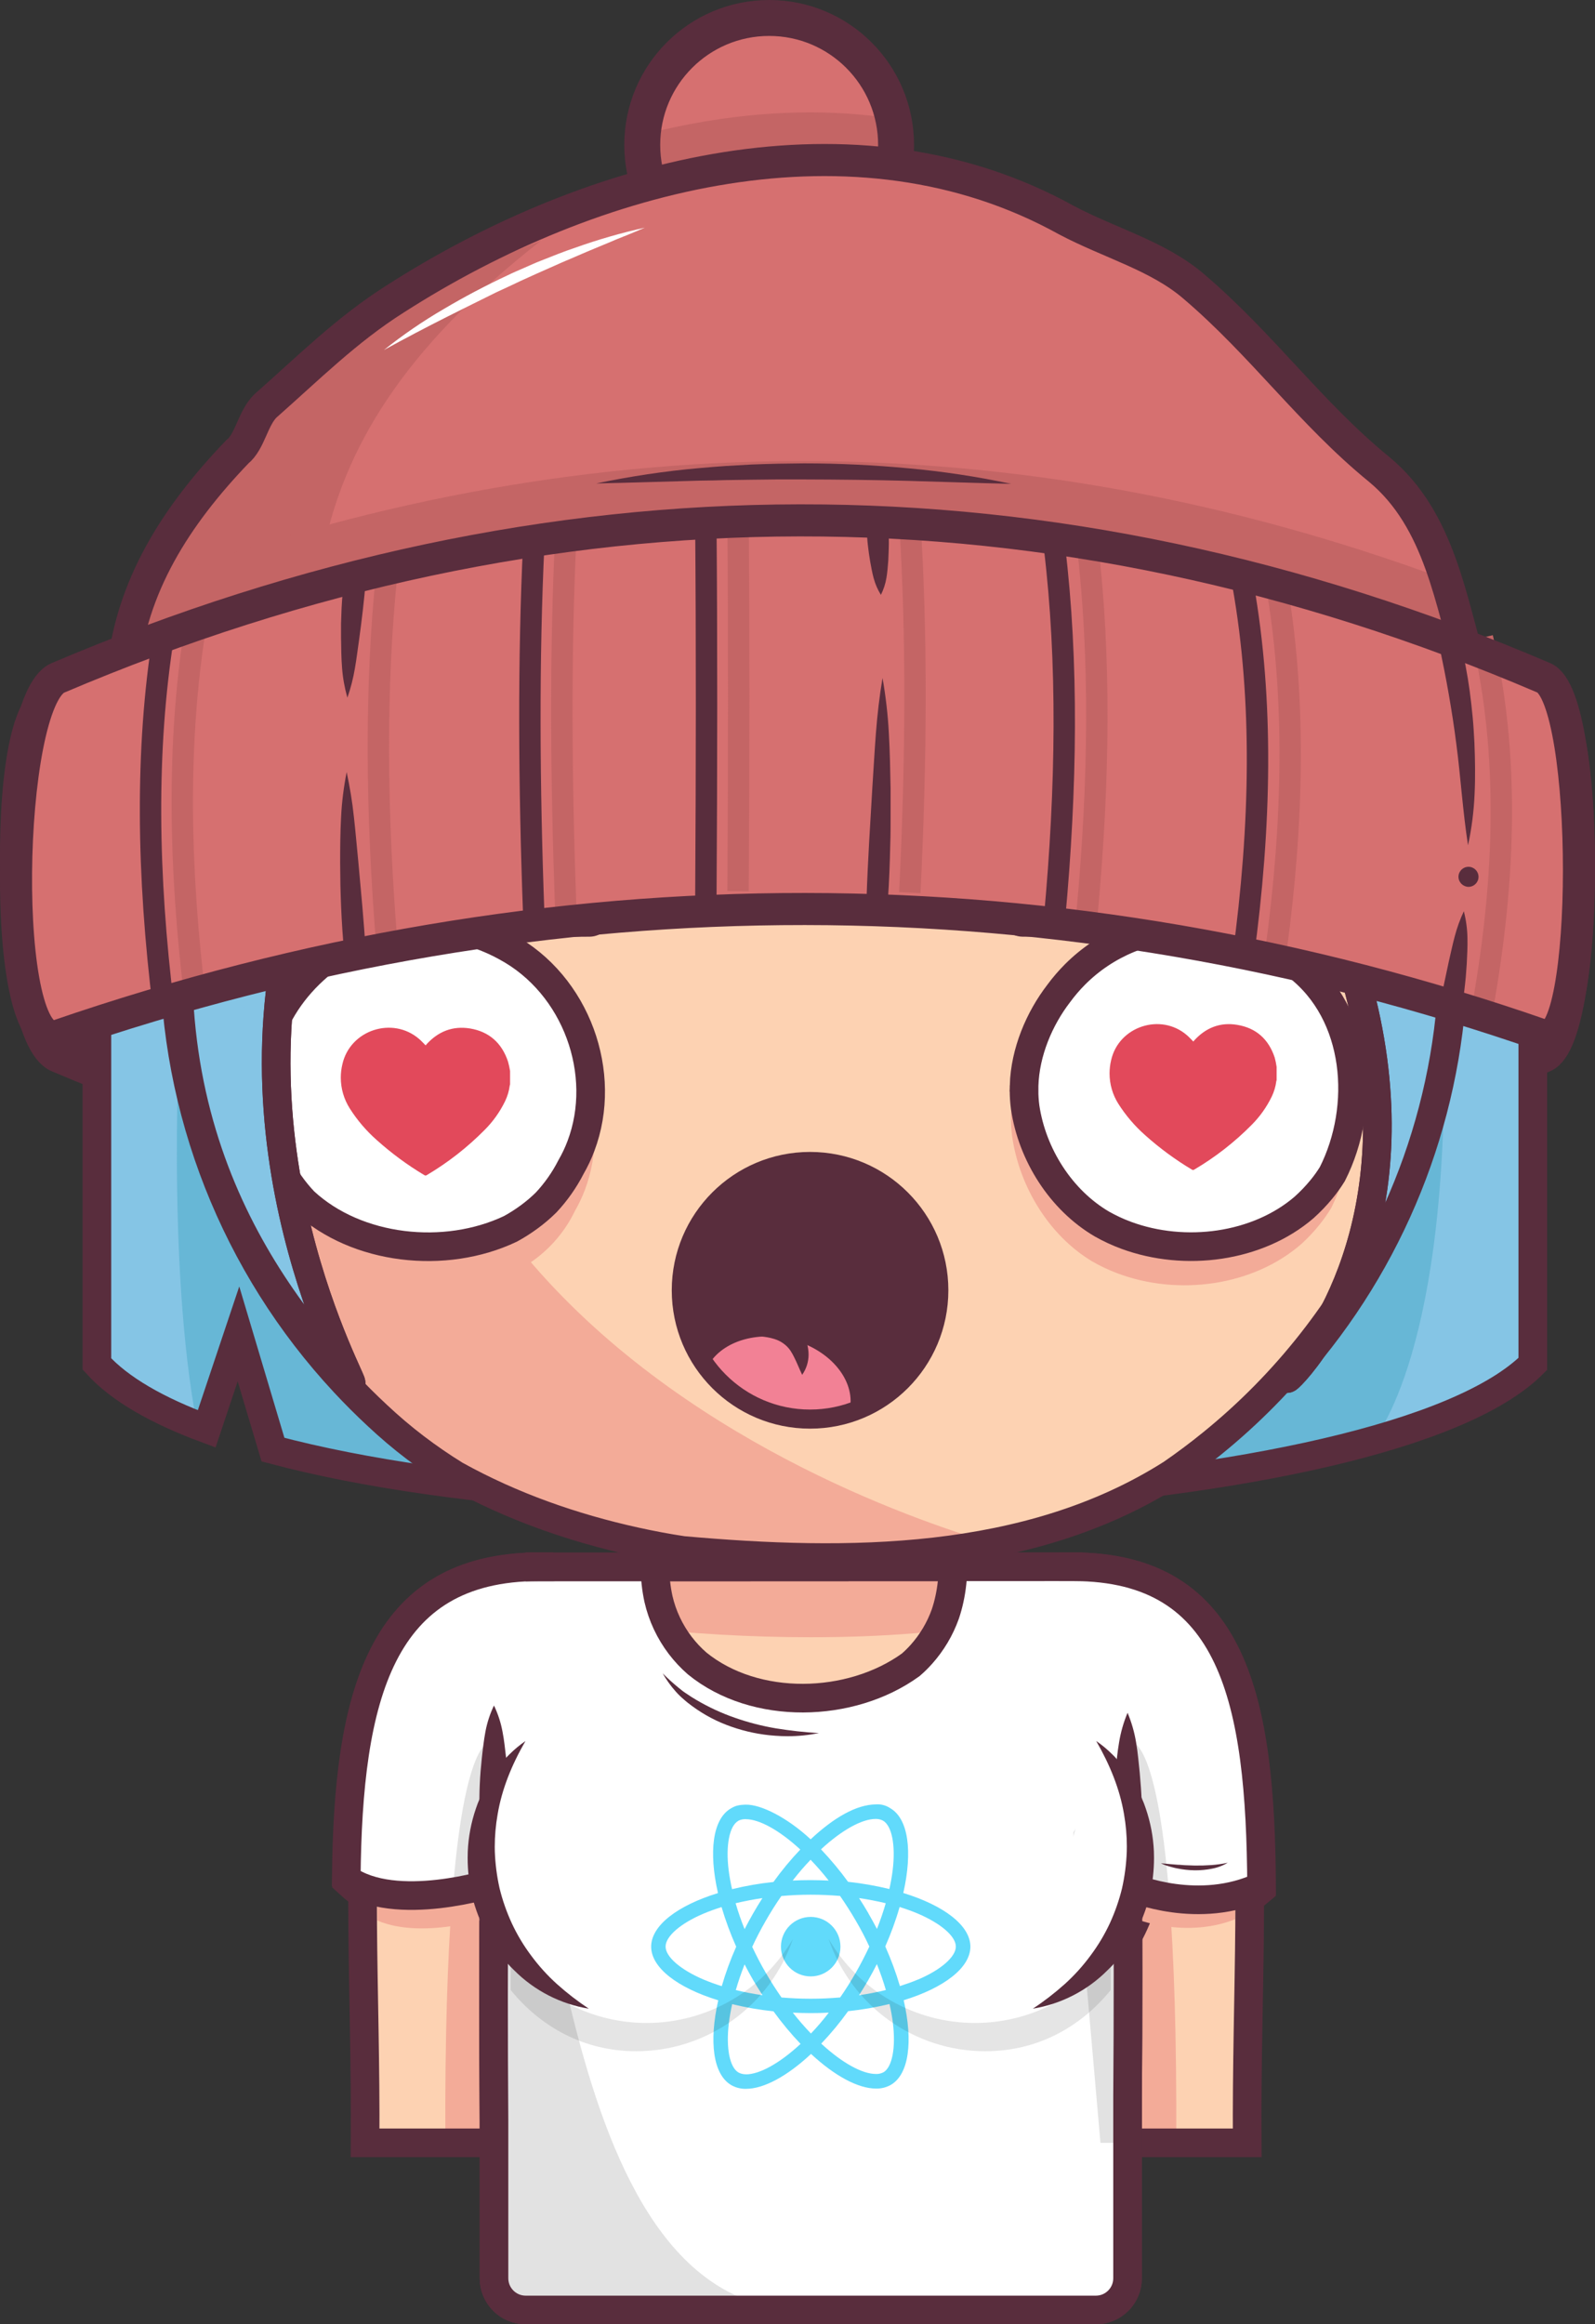 <?xml version="1.0" encoding="UTF-8"?>
<!DOCTYPE svg PUBLIC "-//W3C//DTD SVG 1.1//EN" "http://www.w3.org/Graphics/SVG/1.1/DTD/svg11.dtd">
<!-- Creator: CorelDRAW -->
<svg xmlns="http://www.w3.org/2000/svg" xml:space="preserve" width="176.827mm" height="257.565mm" version="1.1" style="shape-rendering:geometricPrecision; text-rendering:geometricPrecision; image-rendering:optimizeQuality; fill-rule:evenodd; clip-rule:evenodd"
viewBox="0 0 7567.09 11022.17"
 xmlns:xlink="http://www.w3.org/1999/xlink"
 xmlns:xodm="http://www.corel.com/coreldraw/odm/2003">
 <rect x="0" y="0" width="7567.09" height="11022.17" fill="#333333" stroke="none"/>
 <defs>
  <style type="text/css">
   <![CDATA[
    .str1 {stroke:#592D3D;stroke-width:135.87;stroke-miterlimit:22.926}
    .str4 {stroke:white;stroke-width:271.74;stroke-miterlimit:22.926}
    .str3 {stroke:white;stroke-width:181.16;stroke-miterlimit:22.926}
    .str6 {stroke:#592D3D;stroke-width:170.43;stroke-miterlimit:22.926}
    .str7 {stroke:#592D3D;stroke-width:101.45;stroke-miterlimit:22.926}
    .str8 {stroke:#C46565;stroke-width:101.45;stroke-miterlimit:22.926}
    .str5 {stroke:#592D3D;stroke-width:90.58;stroke-miterlimit:22.926}
    .str0 {stroke:#592D3D;stroke-width:152.17;stroke-miterlimit:22.926}
    .str2 {stroke:#592D3D;stroke-width:135.87;stroke-linecap:square;stroke-miterlimit:22.926}
    .fil3 {fill:none;fill-rule:nonzero}
    .fil12 {fill:#592D3D}
    .fil8 {fill:black;fill-rule:nonzero}
    .fil0 {fill:#592D3D;fill-rule:nonzero}
    .fil9 {fill:#61DAFB;fill-rule:nonzero}
    .fil2 {fill:#67B7D6;fill-rule:nonzero}
    .fil1 {fill:#85C5E5;fill-rule:nonzero}
    .fil15 {fill:#C46565;fill-rule:nonzero}
    .fil14 {fill:#D67070;fill-rule:nonzero}
    .fil11 {fill:#E2495B;fill-rule:nonzero}
    .fil7 {fill:#E2E2E2;fill-rule:nonzero}
    .fil13 {fill:#F28195;fill-rule:nonzero}
    .fil5 {fill:#F3AB98;fill-rule:nonzero}
    .fil4 {fill:#FDD2B2;fill-rule:nonzero}
    .fil6 {fill:white;fill-rule:nonzero}
    .fil10 {fill:black;fill-rule:nonzero;fill-opacity:0.102}
   ]]>
  </style>
 </defs>
 <g id="Capa_x0020_1">
  <g id="_2762856947536">
   <g>
    <path class="fil0 str0" d="M274.77 5009.84c2325.99,988.5 4706.5,1002.58 7049.99,0 222.3,-95.11 221.03,-1773.72 0,-1696.87 -2288.58,796.76 -4708.91,805.26 -7049.99,0 -278.48,-96.25 -251.34,1589.46 0,1696.87z"/>
   </g>
   <path class="fil1" d="M3865.88 1211.45c-1881.12,0 -3406.15,1524.92 -3406.15,3406.15l0 1850.43c107.34,119.11 287.25,221.58 520.83,307.86l150.82 -450.29 163.72 548.69c1729.63,460.15 5284.33,286.23 5976.92,-406.25l-0 -1850.43c0,-1881.24 -1525.03,-3406.15 -3406.15,-3406.15z"/>
   <path class="fil2" d="M935.16 6758.68c14.95,5.77 30,11.32 45.29,17.21l150.93 -450.3 163.72 548.69c512.01,135.87 1183.77,216.83 1894.03,244.9l308.88 -296.88 -2642.79 -1988.68c0,0 -69.52,1148.67 79.94,1925.05z"/>
   <path class="fil2" d="M5173.52 5098.01l286.57 1933.43c394.02,-49.14 754.3,-116.28 1054.24,-200.75l-0 0c0,0 374.66,-417.69 334.24,-1997.06 -40.42,-1579.37 -1675.05,264.38 -1675.05,264.38z"/>
   <path class="fil3 str1" d="M3865.88 1211.45c-1881.12,0 -3406.15,1524.92 -3406.15,3406.15l0 1850.43c107.34,119.11 287.25,221.58 520.83,307.86l150.82 -450.29 163.72 548.69c1729.63,460.15 5284.33,286.23 5976.92,-406.25l-0 -1850.43c0,-1881.24 -1525.03,-3406.15 -3406.15,-3406.15z"/>
   <path class="fil4" d="M5091.99 7429.76c1027.63,0 815.22,1293.48 825.07,2731.89l-825.07 0 0 -2731.89z"/>
   <path class="fil5" d="M5349.47 8258l-257.47 431.73 128.85 1471.92 359.6 0c8.72,-2041.11 -230.98,-1903.65 -230.98,-1903.65z"/>
   <path class="fil4" d="M826.24 4500.4c0,-1668.03 1352.25,-3020.28 3020.28,-3020.28 1668.03,0 3020.28,1352.25 3020.28,3020.28 0,0.67 0,2.14 0,2.88 0,908.96 -410.69,1770.44 -1116.88,2342.31 -62.03,50.38 -126,98.25 -191.9,143.61 -681.16,432.4 -1541.67,432.4 -2318.51,363.22 -75.41,-11.32 -150.59,-25.59 -225.21,-42.01 -298.12,-65.67 -586.73,-167.01 -853.38,-314.76 -65.9,-40.61 -129.79,-84.47 -191.69,-131.57 -62.06,-47.16 -121.92,-98.2 -178.76,-151.45 -53.99,-50.07 -106.08,-102.1 -156.27,-156.06 -518.75,-556.84 -807.97,-1290.74 -807.97,-2052.2 0,-1.1 0,-2.94 0,-4.04l-0 0.08z"/>
   <path class="fil5" d="M1237.92 6023.06c7.93,13.59 15.74,27.17 23.89,40.53 4.87,8.15 9.96,16.08 15.06,24.23 7.47,12.11 14.95,24.23 22.65,36.12 5.43,8.61 11.32,16.98 16.53,25.36 7.47,11.32 14.95,22.65 22.65,33.97 5.77,8.61 11.32,17.21 17.67,25.82 7.47,11.32 14.95,21.74 22.65,32.61 6.12,8.72 12.45,17.32 18.68,26.04 6.23,8.72 15.17,20.95 22.65,31.36 7.48,10.42 13.02,17.32 19.59,25.93 6.56,8.61 15.51,20.38 23.44,30.57 7.93,10.19 13.48,17.1 20.27,25.59 6.79,8.49 15.97,19.93 24,29.78 8.04,9.85 13.93,16.87 20.95,25.25 7.02,8.38 16.3,19.48 24.57,29.1 8.26,9.62 14.38,16.64 21.63,24.91l25.14 28.31c7.36,8.26 14.83,16.3 22.65,24.46 9.74,10.64 19.59,21.17 29.44,31.59l13.7 14.49c14.61,15.17 29.33,30.35 44.27,45.29l2.94 3.06c14.61,14.49 29.44,28.87 44.27,43.14l17.89 16.98c10.76,10.08 21.51,20.16 32.38,30.12l13.13 12c11.32,10.64 23.66,21.06 35.55,31.47 36.98,32.22 74.72,63.13 113.22,92.72 61.82,47.1 125.72,90.96 191.69,131.57 266.64,147.19 554.8,249.09 853.38,314.76 74.62,16.42 149.8,30.57 225.21,42.01 476.68,42.46 985.06,58.65 1463.77,-34.87 -761.21,-224.07 -4416.79,-1540.43 -2115.95,-5562.86l0 0c-30.8,14.15 -61.14,28.76 -91.26,43.93l-6.68 3.28c-13.81,6.91 -27.63,14.04 -41.33,21.29l-11.32 6c-42.57,22.65 -84.69,46.08 -126.02,70.54l-10.19 6c-13.13,7.81 -26.16,15.74 -39.18,23.78l-9.85 6.12c-40.46,25.29 -80.28,51.44 -119.45,78.47l-12.23 8.49c-12.34,8.61 -24.46,17.21 -36.57,25.93l-7.47 5.32c-24.68,18.04 -49.06,36.31 -73.14,54.8l-7.02 5.43c-11.32,8.83 -22.65,17.89 -33.97,27.06l-13.25 10.64c-11.32,9.17 -22.65,18.34 -33.97,27.74l0 0c-23.89,19.81 -47.44,40.2 -70.65,60.8l-12.91 11.32 -30.46 27.74 -14.72 13.36c-32.3,30.19 -63.9,61.03 -94.77,92.5l-15.62 15.97c-8.94,9.29 -17.89,18.57 -26.72,27.97 -5.21,5.55 -10.42,11.32 -15.51,16.76 -15.55,16.6 -30.88,33.44 -45.97,50.5 -5.1,5.77 -10.3,11.32 -15.4,17.44 -8.04,9.17 -15.97,18.46 -23.89,27.74l-17.1 20.27c-7.7,9.17 -15.4,18.34 -22.65,27.63 -6.12,7.47 -12.23,15.06 -18.23,22.65 -12.11,15.06 -24,30.12 -35.78,45.29 -6.12,7.93 -12.23,15.85 -18.23,23.89 -6,8.04 -13.59,18 -20.27,27.17 -6.68,9.17 -12.11,16.42 -18,24.68 -5.89,8.27 -12.8,17.55 -19.02,26.38 -10.72,15.09 -21.28,30.38 -31.7,45.85 -5.66,8.26 -11.32,16.76 -16.87,25.14 -5.55,8.38 -12.45,18.79 -18.57,28.31l-16.87 26.16 -19.02 30.68c-4.87,7.81 -9.74,15.62 -14.49,23.44 -10.08,16.53 -19.81,33.17 -29.55,49.82l-13.81 24.46c-6.12,10.76 -12.23,21.63 -18.23,32.5 -4.53,8.26 -9.06,16.53 -13.48,24.79 -7.24,13.48 -14.38,27.06 -21.51,40.65l-13.59 26.49c-7.24,14.49 -14.49,28.87 -21.63,43.48 -3.74,7.81 -7.59,15.74 -11.32,23.66 -5.89,12.34 -11.32,24.79 -17.32,37.25 -3.51,7.47 -6.91,14.95 -10.3,22.65 -8.37,18.64 -16.56,37.5 -24.56,56.6 -2.49,5.89 -4.87,11.89 -7.36,17.78 -6,14.38 -11.89,28.76 -17.67,43.25 -3.06,7.59 -6,15.17 -8.94,22.65 -5.66,14.27 -11.32,28.65 -16.42,43.02 -2.38,6.23 -4.75,12.45 -7.02,18.68 -7.1,19.85 -14.08,39.7 -20.95,59.56l-6.34 19.25c-4.98,15.09 -9.85,30.19 -14.61,45.29l-6.8 21.63c-5.32,17.44 -10.53,34.87 -15.51,52.42 -1.13,3.74 -2.26,7.47 -3.28,11.32 -5.89,20.83 -11.55,41.74 -16.98,62.72 -1.81,6.68 -3.4,13.48 -5.1,20.16 -3.96,15.74 -7.81,31.47 -11.32,47.33l-4.75 19.81c-4.87,21.51 -9.62,43.02 -14.04,64.65l-1.7 8.72c-3.85,19.25 -7.62,38.5 -11.32,57.75 -1.25,6.91 -2.38,13.7 -3.62,20.61 -2.94,16.87 -5.77,33.97 -8.38,50.95 -0.91,5.77 -1.93,11.32 -2.72,17.21 -3.4,22.08 -6.45,44.27 -9.4,66.58l-1.7 14.72c-2.26,18 -4.3,36.12 -6.23,54.24 -0.68,6.8 -1.47,13.59 -2.15,20.49 -1.81,19.02 -3.51,38.15 -5.1,57.29 0,3.96 -0.68,7.81 -0.91,11.32 -1.66,22.64 -3.12,45.47 -4.41,68.49 0,6 0,12.11 -0.79,18.11 -0.76,17.82 -1.44,35.6 -2.04,53.33 0,6.68 0,13.36 0,20.04 0,23.21 -0.91,46.53 -0.91,69.86 0,0 0,0.79 0,1.13 0,25.14 0,50.05 0.91,74.95 0,8.61 0.68,17.21 0.91,25.82 0.56,16.64 1.13,33.29 1.93,49.93 0,10.08 1.25,20.04 1.81,30.12 0.91,15.06 1.7,30.12 2.83,45.29 0.79,11.32 1.81,21.4 2.72,32.04 1.25,14.27 2.38,28.53 3.85,42.69 1.02,11.32 2.38,21.97 3.51,32.95 1.58,13.7 3.06,27.51 4.75,41.21 1.36,11.32 2.94,22.65 4.42,33.4 1.81,13.36 3.62,26.84 5.66,40.2 1.7,11.32 3.51,22.65 5.32,33.97 2.04,13.13 4.19,26.38 6.45,39.52 2.04,11.32 4.08,22.65 6.23,33.97 2.38,13.02 4.87,26.04 7.36,38.95 2.49,12.91 4.64,22.65 7.02,33.97 2.72,12.91 5.43,25.7 8.38,38.5 2.94,12.8 4.98,22.65 7.7,33.17 2.94,12.8 6.12,25.48 9.29,38.04 3.17,12.57 5.55,22.08 8.38,32.95 3.4,12.68 6.8,25.25 10.3,37.82 2.94,11.32 6,21.74 9.17,32.5 3.62,12.57 7.36,25.02 11.32,37.48 3.96,12.46 6.57,21.4 9.96,32.16 3.39,10.75 7.93,24.79 12,37.14 4.08,12.34 7.02,21.17 10.64,31.7 4.3,12.34 8.61,24.68 13.02,37.03 3.74,10.3 7.36,20.72 11.32,31.03l14.04 37.03c3.96,10.08 7.81,20.27 11.32,30.35 4.98,12.34 10.08,24.79 15.17,37.14 4.08,9.74 8.04,19.59 12.23,29.33 5.32,12.68 11.32,25.14 16.42,37.71 4.19,9.29 8.26,18.68 12.45,27.97 5.89,13.13 12.11,26.04 18.11,38.95l12.23 26.04c6.91,14.27 14.04,28.31 21.17,42.46 3.62,7.13 7.02,14.38 10.76,21.51 21.73,42.34 44.38,84.12 67.93,125.33 3.28,5.32 7.47,12.23 11.55,19.14z"/>
   <path class="fil3 str1" d="M826.24 4500.4c0,-1668.03 1352.25,-3020.28 3020.28,-3020.28 1668.03,0 3020.28,1352.25 3020.28,3020.28 0,0.67 0,2.14 0,2.88 0,908.96 -410.69,1770.44 -1116.88,2342.31 -62.03,50.38 -126,98.25 -191.9,143.61 -681.16,432.4 -1541.67,432.4 -2318.51,363.22 -75.41,-11.32 -150.59,-25.59 -225.21,-42.01 -298.12,-65.67 -586.73,-167.01 -853.38,-314.76 -65.9,-40.61 -129.79,-84.47 -191.69,-131.57 -62.06,-47.16 -121.92,-98.2 -178.76,-151.45 -53.99,-50.07 -106.08,-102.1 -156.27,-156.06 -518.75,-556.84 -807.97,-1290.74 -807.97,-2052.2 0,-1.1 0,-2.94 0,-4.04l-0 0.08z"/>
   <path class="fil4" d="M2557.11 7429.76c-1027.74,0 -815.22,1293.48 -825.07,2731.89l825.07 0 0 -2731.89z"/>
   <path class="fil5" d="M2343.23 8258l257.81 431.73 -128.96 1471.92 -359.26 0c-9.17,-2041.11 230.41,-1903.65 230.41,-1903.65z"/>
   <path class="fil4" d="M5199.22 10954.23l-2705.4 0c-82.99,-0.06 -150.24,-67.37 -150.24,-150.36 0,0 0,0 0,0l-0 -3223.74c0,-0 0,-0 0,-0 0,-82.99 67.26,-150.31 150.25,-150.36l2640.74 0c148.21,0 215.13,86.73 215.13,225.09l0 3148.56c0,0.14 0,0.31 0,0.45 0,83.03 -67.34,150.36 -150.36,150.36 -0.04,0 -0.07,0 -0.11,0z"/>
   <path class="fil5" d="M5307.69 7519.21c-11.27,-13.83 -20.86,-29.12 -28.42,-45.28 -27.16,-21.29 -59.54,-35.03 -93.74,-39.75 -16.55,-2.57 -33.32,-3.85 -50.05,-3.85 -0.28,0 -0.64,0 -0.92,0l-2640.74 0c-82.76,0.05 -149.93,67.02 -150.24,149.79 328.35,117.98 943.05,183.88 1502.95,183.88 713.99,0.01 1181.84,-105.85 1461.17,-244.78z"/>
   <path class="fil3 str2" d="M5091.99 7429.76c1027.63,0 815.22,1293.48 825.07,2731.89l-567.6 0"/>
   <path class="fil3 str2" d="M2557.11 7429.76c-1027.74,0 -815.22,1293.48 -825.07,2731.89l566.92 0"/>
   <line class="fil3 str1" x1="2493.82" y1="7430.9" x2="5134.56" y2= "7429.76" />
   <path class="fil5" d="M2493.82 10954.23l1320.43 0c-1235.85,0 -1142.55,-2617.54 -1470.68,-2617.54l0 2466.72c0,0.14 0,0.31 0,0.45 0,82.99 67.26,150.31 150.25,150.36l-0.01 0z"/>
   <path class="fil0" d="M2275.63 8586.13c-2.15,-41.55 -1.25,-83.11 0.56,-124.55 1.81,-41.44 5.32,-83.22 9.74,-124.55 2.26,-20.83 4.53,-41.55 7.36,-62.39 2.83,-20.84 5.55,-41.55 9.62,-62.39 7.98,-43.07 21.72,-85.03 40.65,-124.54 18.94,39.52 32.68,81.47 40.68,124.53 4.08,20.83 7.02,41.55 9.62,62.39 2.61,20.84 5.1,41.55 7.36,62.39 4.3,41.55 7.7,83.11 9.62,124.55 1.93,41.44 2.83,83.11 0.68,124.55l-135.91 0.02z"/>
   <path class="fil3 str1" d="M5349.47 8689.73l0 90.58c2.94,384.96 2.94,781.25 0,1163.39 0,32.5 0,64.76 0,96.58l0 763.25c0,0.09 0,0.22 0,0.33 0,82.99 -67.26,150.31 -150.25,150.36l-2705.4 0c-82.99,-0.06 -150.24,-67.37 -150.24,-150.36 0,0 0,0 0,0l-0 -658.97c0,-28.42 0,-57.4 0,-86.62 -2.83,-394.81 -2.83,-791.1 0,-1192.26l0 -279.89"/>
   <path class="fil0" d="M5281.53 8689.73c-2.15,-47.21 -1.13,-94.54 0.68,-141.87 1.81,-47.33 5.32,-94.54 9.62,-141.87 2.26,-23.66 4.64,-47.33 7.36,-70.99 2.72,-23.66 5.55,-47.21 9.62,-70.88 7.82,-48.69 21.61,-96.44 40.65,-141.9 19.04,45.46 32.82,93.21 40.67,141.87 4.08,23.66 7.02,47.33 9.62,70.88 2.61,23.55 5.1,47.33 7.36,70.99 4.3,47.33 7.81,94.54 9.62,141.87 1.81,47.33 2.83,94.66 0.68,141.87l-135.89 0.03z"/>
   <path class="fil3 str1" d="M3869.95 8790.05c0,433.29 -351.42,784.62 -784.76,784.62 -433.34,0 -784.76,-351.42 -784.76,-784.76 0,-123.79 29.32,-245.94 85.46,-356.21"/>
   <g>
    <path class="fil4" d="M2385.91 8433.73c42.91,-83.72 100.51,-159.23 169.86,-222.71l-169.86 222.71zm0 0l0 0 0 0z"/>
   </g>
   <path class="fil0" d="M2325.34 8402.82c9.95,-23.55 22.82,-45.8 38.27,-66.14 15.26,-20.32 32.55,-39.35 51.28,-56.59 9.51,-8.61 19.13,-16.98 29.21,-24.79 10,-8.08 20.64,-15.4 31.82,-21.76 24.15,-13.92 51.4,-21.71 79.26,-22.63 -2.9,26.47 -9.64,52.5 -19.8,77.1 -4.42,11.32 -9.4,21.29 -14.61,31.36l-14.72 30.23c-9.62,19.93 -19.13,39.52 -28.87,58.76 -9.32,19.35 -19.87,38.41 -31.25,56.64l-120.6 -62.18z"/>
   <g>
    <path class="fil4" d="M3725.71 8336.69c93.8,132.11 144.25,290.25 144.25,452.3 0,0.19 0,0.38 0,0.57l-144.25 -452.88zm0 0l0 0 0 0z"/>
   </g>
   <path class="fil0" d="M3725.71 8336.69c38.66,20.91 72.27,50.12 98.4,85.47 12.99,17.17 24.73,35.36 35.08,54.24 10.53,18.91 20.04,38.38 28.87,58.31 17.33,39.91 30.58,81.89 39.19,124.56 7.27,35.87 11.05,72.49 11.05,109.12 0,7.1 -0.13,14.4 -0.4,21.43l-135.9 0.01c-2.15,-36.8 -4.08,-73.37 -7.93,-110.17 -3.85,-36.8 -8.72,-73.37 -15.85,-110.28l-5.66 -27.63 -6.57 -27.74c-4.75,-18.46 -9.85,-36.91 -14.61,-55.82 -10.61,-39.87 -19.39,-80.76 -25.73,-121.52l0.03 0.02z"/>
   <g>
    <path class="fil4" d="M5450.35 8790.05c0,-0.31 0,-0.6 0,-0.89 0,-216.85 -90.03,-423.96 -248.4,-572l248.4 572.89zm0 0l0 0 0 0z"/>
   </g>
   <path class="fil0" d="M5382.41 8790.05c-1.82,-48.67 -6.71,-97.48 -14.25,-145.54 -7.96,-48.67 -19.85,-96.9 -35.36,-143.56 -3.85,-11.32 -8.38,-23.44 -12.57,-35.21 -4.19,-11.78 -9.51,-23.21 -14.15,-34.99 -4.64,-11.78 -10.64,-22.65 -15.62,-34.53l-16.53 -33.97c-22.65,-46.42 -47.21,-92.73 -72.01,-144.36 52.46,22.38 99.67,55.65 138.37,97.52 9.4,10.64 19.25,21.06 27.97,32.27 8.72,11.21 17.44,22.65 25.48,33.97 8.04,11.32 16.19,23.66 23.44,36.01 7.24,12.34 14.83,24.68 21.29,37.59 26.95,51.11 47.58,105.61 61.17,161.84 12.36,50.06 18.62,101.77 18.62,153.41 0,6.49 -0.16,13.15 -0.31,19.56l-135.52 0.01z"/>
   <path class="fil3 str1" d="M3880.49 8790.05c0.03,3 -0.06,6.35 -0.06,9.42 0,433.34 351.42,784.76 784.76,784.76 433.34,0 784.76,-351.42 784.76,-784.76 0,-3.06 -0.09,-6.42 -0.09,-9.39"/>
   <g>
    <path class="fil4" d="M4025.07 8336.69c-93.68,131.95 -144.14,290.19 -144.14,452.15 0,0.19 0,0.57 0,0.76l144.14 -452.91zm0 0l0 0 0 0z"/>
   </g>
   <path class="fil0" d="M4025.07 8336.69c-6.39,40.85 -15.03,81.74 -25.69,121.77 -4.75,18.91 -9.85,37.36 -14.61,55.82l-6.45 27.74 -5.66 27.63c-7.13,36.91 -12.34,73.6 -15.97,110.28 -3.62,36.68 -5.66,73.37 -7.81,110.17l-136.34 -0.05c-0.27,-7.36 -0.46,-14.96 -0.46,-22.37 0,-36.32 3.77,-72.63 11.11,-108.17 8.57,-42.71 21.75,-84.66 39.14,-124.57 8.72,-19.93 18.23,-39.4 28.76,-58.31 10.4,-18.81 22.18,-37.05 35.11,-54.19 26.25,-35.42 60.08,-64.76 98.85,-85.73l0.02 -0.01z"/>
   <line class="fil3 str1" x1="2526.77" y1="8322.32" x2="2526.77" y2= "7429.76" />
   <line class="fil3 str1" x1="5165.14" y1="8322.32" x2="5165.14" y2= "7429.76" />
   <path class="fil6 str1" d="M3512.5 9004.27l610.28 0 0 223.05c-200.86,-68.5 -404.33,-66.8 -610.28,0l0 -223.05z"/>
   <path class="fil6 str1" d="M5410.16 8790.05c0,-0.26 0,-0.83 0,-1.12 0,-198.37 -75.51,-389.39 -210.97,-534.21 -47.78,-51.18 -501.25,70.09 -767.78,308.65 -261.66,234.26 -489.47,616.96 -456.86,665.2 145.85,216.43 389.87,346.25 650.85,346.25 433.34,0 784.76,-351.42 784.76,-784.76 0,0 0,0 0,0l0 -0.01z"/>
   <path class="fil6" d="M4957.37 8445.05c-69.3,41.55 -137.57,81.3 -203.81,124.55 -65.29,41.5 -128.2,88.14 -187.26,138 -58.31,50.5 -114.47,105.53 -169.84,161.46 -55.37,55.94 -109.71,113.22 -167.01,170.63 34.83,-72.97 77.27,-142.08 126.61,-205.81 49.14,-64.61 105.29,-124.73 166.58,-178.09 62.41,-52.84 131.67,-97.62 205.49,-132.83 72.63,-35.66 149.91,-61.96 229.28,-77.88l-0.05 -0.03z"/>
   <path class="fil6 str1" d="M2282.88 8790.05c0,-0.26 0,-0.83 0,-1.12 0,-198.37 75.51,-389.39 210.97,-534.21 47.78,-51.18 501.25,70.09 767.78,308.65 261.66,234.26 489.47,616.96 456.86,665.2 -145.85,216.43 -389.87,346.25 -650.85,346.25 -433.34,0 -784.76,-351.42 -784.76,-784.76 0,0 0,0 0,0l-0 -0.01z"/>
   <path class="fil7" d="M3345.5 9470.08c-533.68,-0 -966.48,-432.81 -966.48,-966.49 0,-0.03 0,-0.03 0,-0.03 0,-32.84 1.79,-66.03 5.02,-98.63 -66.26,117.48 -101.04,250.27 -101.04,385.16 0,433.34 351.42,784.76 784.76,784.76 143.33,0 284.17,-39.38 406.71,-113.63 -42.61,5.77 -85.84,8.85 -128.95,8.85l-0.02 0z"/>
   <path class="fil3 str1" d="M2282.88 8790.05c0,-0.26 0,-0.83 0,-1.12 0,-198.37 75.51,-389.39 210.97,-534.21 47.78,-51.18 501.25,70.09 767.78,308.65 261.66,234.26 489.47,616.96 456.86,665.2 -145.85,216.43 -389.87,346.25 -650.85,346.25 -433.34,0 -784.76,-351.42 -784.76,-784.76 0,0 0,0 0,0l-0 -0.01z"/>
   <path class="fil6" d="M2735.66 8445.05c79.36,15.91 156.65,42.22 229.32,77.74 73.77,35.24 142.92,80.13 205.31,132.96 61.04,53.41 116.9,113.22 165.86,177.88 49.47,63.75 91.91,132.87 126.61,205.71 -57.29,-56.61 -111.41,-114.7 -167.01,-170.63 -55.59,-55.94 -111.41,-110.96 -169.84,-161.46 -58.92,-49.73 -121.83,-96.38 -187.09,-137.89 -66.05,-43.01 -133.98,-82.75 -203.16,-124.31z"/>
   <path class="fil5" d="M5859.66 9101.31c2.38,-420.18 -13.7,-793.37 -87.52,-1080.05 -114.02,-287.14 -319.07,-458.34 -680.14,-458.34l258.04 1523.11c0,0 254.98,115.94 509.63,15.29z"/>
   <path class="fil3 str2" d="M5957.15 8981.74c-12.88,10.65 -27,19.94 -41.88,27.52"/>
   <path class="fil5" d="M1877.65 8009.02c-77.33,289.52 -90.58,669.5 -87.64,1098.28 225.32,96.69 570.88,-24.35 570.88,-24.35l196.22 -1497.29c-349.52,-0.34 -557.86,157.04 -679.46,423.35z"/>
   <path class="fil6" d="M5134.56 7429.76l-613.79 0 0 1.13c0,-0.03 0,0.23 0,0.23 0,50.86 -5.55,101.71 -16.31,151.35 -5.17,24.17 -11.82,48.25 -19.66,71.66 -25.08,70.21 -63.62,135.06 -113.28,190.62 -15.86,17.75 -32.85,34.6 -50.91,50.13 -284.99,206.07 -737.89,217.39 -1013.14,-6.57 -29.66,-25.81 -56.72,-54.73 -80.55,-86.02 -49.54,-65.14 -84.74,-140.13 -103.02,-219.82 -5.3,-24.6 -9.44,-49.62 -12.12,-74.63 -2.65,-25.08 -4.17,-50.63 -4.17,-75.93 0,-0.34 0,-0.68 0,-1.01l0 -1.13 -613.8 -0.01c-82.99,0.05 -150.24,67.37 -150.24,150.36 0,0 0,0 0,0l0 3223.29c0,0.14 0,0.31 0,0.45 0,82.99 67.26,150.31 150.25,150.36l2705.39 0c82.99,-0.06 150.25,-67.37 150.25,-150.36 0,0 0,0 0,0l0 -3149.01c0,-138.36 -66.69,-225.09 -214.9,-225.09z"/>
   <path class="fil6" d="M5091.99 7429.76c719.43,0 831.07,634.06 836.73,1507.82 -210.6,131.57 -553.78,14.83 -553.78,14.83l-282.95 -1522.65z"/>
   <path class="fil7" d="M5349.47 8258l-257.47 431.73 128.85 1471.92 131.45 0 0 -1196.22 195.65 32.72c-64.19,-817.15 -198.48,-740.15 -198.48,-740.15z"/>
   <path class="fil6" d="M2557.11 7429.76c-699.51,0 -858.59,609.15 -870.13,1445.43 215.13,224.86 656.7,51.86 656.7,51.86l213.43 -1497.29z"/>
   <path class="fil7" d="M2343.23 8258l0 669.5 -195.99 48.8c64.19,-793.93 195.99,-718.3 195.99,-718.3z"/>
   <path class="fil3 str2" d="M5091.99 7429.76c763.25,0 888.25,637.34 893.34,1514.73 -296.65,140.74 -610.4,7.93 -610.4,7.93"/>
   <path class="fil3 str2" d="M2557.11 7429.76c-756.23,0 -906.7,619.34 -914.41,1480.08 233.7,167.35 700.41,17.67 700.41,17.67"/>
   <path class="fil7" d="M2493.82 10954.23l1320.43 0c-1235.85,0 -1142.55,-2617.54 -1470.68,-2617.54l0 2466.72c0,0.14 0,0.31 0,0.45 0,82.99 67.26,150.31 150.25,150.36l-0.01 0z"/>
   <path class="fil0" d="M2275.63 8586.13c-2.15,-41.55 -1.25,-83.11 0.56,-124.55 1.81,-41.44 5.32,-83.22 9.74,-124.55 2.26,-20.83 4.53,-41.55 7.36,-62.39 2.83,-20.84 5.55,-41.55 9.62,-62.39 7.98,-43.07 21.72,-85.03 40.65,-124.54 18.91,39.45 32.64,81.41 40.56,124.52 4.19,20.83 7.13,41.55 9.74,62.39 2.6,20.84 5.1,41.55 7.36,62.39 4.3,41.55 7.7,83.11 9.62,124.55 1.93,41.44 2.83,83.11 0.68,124.55l-135.9 0.02z"/>
   <path class="fil3 str1" d="M5349.47 8689.73l0 90.58c2.94,384.96 2.94,781.25 0,1163.39 0,32.5 0,64.76 0,96.58l0 763.25c0,0.09 0,0.22 0,0.33 0,82.99 -67.26,150.31 -150.25,150.36l-2705.4 0c-82.99,-0.06 -150.24,-67.37 -150.24,-150.36 0,0 0,0 0,0l-0 -658.97c0,-28.42 0,-57.4 0,-86.62 -2.83,-394.81 -2.83,-791.1 0,-1192.26l0 -279.89"/>
   <path class="fil0" d="M5281.53 8689.73c-2.15,-47.21 -1.13,-94.54 0.68,-141.87 1.81,-47.33 5.32,-94.54 9.62,-141.87 2.26,-23.66 4.64,-47.33 7.36,-70.99 2.72,-23.66 5.55,-47.21 9.74,-70.88 7.78,-48.62 21.43,-96.5 40.51,-141.89 19.06,45.45 32.85,93.2 40.69,141.86 4.08,23.66 7.02,47.33 9.62,70.88 2.61,23.55 5.1,47.33 7.36,70.99 4.3,47.33 7.81,94.54 9.62,141.87 1.81,47.33 2.83,94.66 0.68,141.87l-135.89 0.03z"/>
   <line class="fil3 str1" x1="2493.82" y1="7430.9" x2="5134.56" y2= "7429.76" />
   <path class="fil3 str1" d="M4520.77 7430.9c0,-0.03 0,0.23 0,0.23 0,50.86 -5.55,101.71 -16.31,151.35 -5.17,24.17 -11.82,48.25 -19.66,71.66 -25.08,70.21 -63.62,135.06 -113.28,190.62 -15.86,17.75 -32.85,34.6 -50.91,50.13 -284.99,206.07 -737.89,217.39 -1013.14,-6.57 -29.66,-25.81 -56.72,-54.73 -80.55,-86.02 -49.54,-65.14 -84.74,-140.13 -103.02,-219.82 -5.3,-24.6 -9.44,-49.62 -12.12,-74.63 -2.65,-25.08 -4.17,-50.63 -4.17,-75.93 0,-0.34 0,-0.68 0,-1.01"/>
   <path class="fil0" d="M3885.01 8218.6c-48.89,9.74 -98.8,14.8 -148.7,14.8 -19.8,0 -39.78,-0.92 -59.48,-2.39 -70.23,-4.86 -139.69,-19.24 -206.06,-42.48 -66.88,-22.93 -129.91,-55.98 -186.84,-97.86l-21.06 -15.97c-6.91,-5.43 -13.59,-11.32 -20.27,-17.21 -13.45,-11.41 -26.11,-23.89 -37.74,-37.13 -23.2,-26.15 -43.68,-54.69 -60.89,-85.04 24.13,24.28 49.73,47.35 76.31,68.97 6.57,5.43 13.25,10.76 19.81,15.85 6.56,5.09 13.93,9.29 20.83,14.04 6.91,4.75 13.81,9.51 20.95,13.93l21.63 13.13c57.68,34.04 119.02,62.53 182.31,84.43 63.38,22.21 129.04,39.25 195.28,50.41 67.47,10.93 135.66,18.61 203.85,22.45l0.07 0.07z"/>
   <path class="fil3 str2" d="M1670.67 8944.49c12.88,11.7 26.85,22.28 41.68,31.37"/>
   <path class="fil0" d="M5824.56 8833.41c-23.56,14.08 -49.53,23.78 -76.54,28.53 -25.04,4.89 -50.51,7.39 -76.03,7.39 -1.83,0 -3.71,-0.05 -5.49,-0.05 -27.26,-0.51 -54.51,-3.56 -81.27,-8.95 -13.36,-2.38 -26.38,-6.34 -39.52,-9.85 -13.13,-3.51 -25.7,-8.72 -38.15,-14.04 13.7,0 26.95,2.04 40.31,3.17l39.85 3.28c13.25,0 26.38,2.26 39.63,2.38 13.24,0.12 26.27,1.25 39.4,1.36 26.4,0.46 52.81,-0.25 79.23,-2.14 26.38,-1.81 52.76,-5.55 78.59,-11.08l-0.01 -0.02z"/>
   <path class="fil8 str3" d="M4603.76 9231.29c0,-100.32 -125.68,-195.43 -318.27,-254.42 44.5,-196.33 24.68,-352.47 -62.39,-402.51 -17.71,-11.77 -38.55,-18.05 -59.83,-18.05 -3,0 -6.03,0.13 -9.01,0.37 -90.58,1.47 -195.99,60.57 -308.31,165.53 -112.65,-104.38 -237.21,-166.09 -308.42,-164.28 -35.78,1.02 -49.48,5.89 -69.75,17.67 -86.85,49.93 -106.21,205.84 -61.48,401.61 -192.48,59.22 -317.03,154.1 -317.03,254.08 0,99.98 125.68,195.43 318.27,254.42 -44.5,196.33 -24.68,352.47 62.39,402.51 20.22,11.37 43.05,17.35 66.25,17.35 1.04,0 2.14,-0.02 3.17,-0.03 84.92,0 195.99,-60.57 308.43,-165.53 112.32,104.4 223.51,164.29 308.43,164.29 0.95,0.01 1.97,0.03 2.96,0.03 23.37,0 46.37,-5.99 66.78,-17.36 86.73,-50.05 106.21,-205.96 61.37,-401.61 191.46,-58.99 316.46,-154.1 316.46,-254.07zm-449.73 -605.64l0 0c0.68,-0.03 1.4,-0.03 2.09,-0.03 11.49,0 22.83,2.78 33.02,8.07 42.01,24.12 60.24,115.83 46.08,233.7 -3.4,28.98 -8.94,59.56 -15.74,90.58 -64.4,-15.48 -130.03,-27.25 -196.03,-34.05 -39.25,-53.95 -82.57,-105.89 -128.45,-154.16 100.51,-92.81 194.83,-143.99 259.03,-144.1zm-581.07 763.71c14.49,24.68 29.32,48.76 44.5,72.24 -43.82,-6.45 -86.17,-14.49 -126.58,-24.35 11.32,-39.85 25.59,-80.96 41.67,-121.94 12.68,24.69 25.92,49.37 40.42,74.05zm-82.99 -364.02c40.42,-9.51 82.99,-17.89 127.15,-24.35 -15.06,23.78 -30.23,48.12 -44.39,73.14 -14.16,25.02 -27.51,49.37 -40.2,74.05 -16.24,-40.11 -30.52,-81.21 -42.58,-122.79l0.01 -0.06zm78.69 206.86c19.13,-41.33 40.76,-82.77 63.97,-123.19 23.21,-40.42 48.69,-81.18 74.39,-117.87 45.97,-4.08 92.62,-6.23 139.49,-6.23 46.88,0 93.18,2.15 138.93,5.89 25.59,36.69 50.61,75.98 74.73,117.3 24.12,41.33 45.29,81.52 64.2,122.85 -19.48,41.44 -40.76,82.77 -63.97,123.19 -23.21,40.42 -48.69,81.18 -74.39,117.98 -45.97,3.96 -92.62,6.12 -139.49,6.12 -46.88,0 -93.18,-2.15 -138.93,-5.89 -25.59,-36.69 -50.61,-75.86 -74.73,-117.3 -24.12,-41.44 -44.72,-81.52 -64.2,-122.85zm551.41 156.25c14.15,-24.68 27.4,-49.7 40.08,-74.39 16.13,40.13 30.57,81.39 42.63,122.96 -40.42,9.85 -82.99,18.23 -127.15,24.68 15.12,-23.89 30.18,-48.24 44.44,-73.26zm0 -315.22c-14.15,-24.68 -29.33,-48.8 -44.5,-72.24 43.93,6.41 86.13,14.53 126.59,24.34 -11.32,39.85 -25.59,80.96 -41.67,121.94 -13.02,-24.68 -26.27,-49.37 -40.76,-74.05l0.34 0zm-188.63 -155.35c-27.85,-1.13 -56.61,-2.15 -84.92,-2.15 -28.31,0 -57.75,0.68 -85.82,2.15 26.51,-34.28 55,-67.45 84.95,-98.72 30.23,31.3 58.84,64.34 85.72,98.65l0.07 0.07zm-429.46 -283.06c9.98,-5.32 21.12,-8.11 32.42,-8.11 1.04,0 2.1,0.03 3.14,0.08l0 0c63.86,0 158.52,50.95 259.29,143.91 -45.77,48.09 -88.71,99.97 -127.53,154 -66,6.67 -131.83,18.27 -196.24,33.97 -7.13,-30.8 -12.34,-60.8 -16.08,-89.45 -14.56,-118 3.33,-209.71 44.99,-234.05l0 -0.34zm-77.79 783.86c-30.57,-9.62 -59.56,-20.16 -86.39,-31.47 -109.38,-46.65 -180.03,-107.79 -180.03,-156.25 0,-48.46 70.65,-109.94 180.03,-156.25 26.49,-11.32 55.48,-21.63 85.48,-31.14 18.84,63.78 42.35,127.26 69.48,188.02 -27.07,60.69 -50.2,123.73 -68.62,187.5l0.05 -0.41zm114.58 417.91c-0.37,-0 -0.78,0 -1.16,0 -11.73,0 -23.32,-2.85 -33.71,-8.28 -42.01,-24.12 -60.24,-115.83 -46.08,-233.7 3.4,-29.1 8.94,-59.56 15.74,-90.58 64.26,15.58 130.34,27.02 196.06,33.92 39.33,54.19 82.35,106.14 128.47,154.45 -100.68,93.35 -195.11,144.52 -259.31,144.52l0 -0.34zm308.31 -193.5c-30.07,-31.43 -59.05,-64.69 -85.82,-98.91 27.85,1.25 56.61,2.15 84.92,2.15 28.31,0 57.75,-0.56 85.82,-2.15 -26.34,34.39 -54.88,67.92 -84.89,99.25l-0.03 -0.34zm343.98 183.99c-9.97,5.32 -21.11,8.11 -32.42,8.11 -1.04,0 -2.1,-0.03 -3.14,-0.08 -63.86,0 -158.52,-50.95 -259.29,-143.91 45.77,-48.09 88.71,-99.97 127.53,-154 66,-6.68 131.83,-18.27 196.24,-33.97 6.92,29.63 12.46,59.73 16.12,89.84 14.52,118.29 -3.38,209.89 -45.04,234.35l0 -0.34zm163.95 -439.88c-26.61,11.32 -55.59,21.51 -85.6,31.14 -18.7,-63.94 -42.33,-127.39 -69.42,-188.11 26.84,-60.63 49.84,-123.39 68.03,-187.05 30.57,9.62 59.56,20.04 86.73,31.47 109.38,46.65 180.03,107.79 180.03,156.25 0,48.46 -70.51,110.33 -179.78,156.64l0 -0.34z"/>
   <circle class="fil8 str4" cx="3846.18" cy="9231.29" r="141.08"/>
   <path class="fil9" d="M4603.76 9231.29c0,-100.32 -125.68,-195.43 -318.27,-254.42 44.5,-196.33 24.68,-352.47 -62.39,-402.51 -17.71,-11.77 -38.55,-18.05 -59.83,-18.05 -3,0 -6.03,0.13 -9.01,0.37 -90.58,1.47 -195.99,60.57 -308.31,165.53 -112.65,-104.38 -237.21,-166.09 -308.42,-164.28 -35.78,1.02 -49.48,5.89 -69.75,17.67 -86.85,49.93 -106.21,205.84 -61.48,401.61 -192.48,59.22 -317.03,154.1 -317.03,254.08 0,99.98 125.68,195.43 318.27,254.42 -44.5,196.33 -24.68,352.47 62.39,402.51 20.22,11.37 43.05,17.35 66.25,17.35 1.04,0 2.14,-0.02 3.17,-0.03 84.92,0 195.99,-60.57 308.43,-165.53 112.32,104.4 223.51,164.29 308.43,164.29 0.95,0.01 1.97,0.03 2.96,0.03 23.37,0 46.37,-5.99 66.78,-17.36 86.73,-50.05 106.21,-205.96 61.37,-401.61 191.46,-58.99 316.46,-154.1 316.46,-254.07zm-449.73 -605.64l0 0c0.68,-0.03 1.4,-0.03 2.09,-0.03 11.49,0 22.83,2.78 33.02,8.07 42.01,24.12 60.24,115.83 46.08,233.7 -3.4,28.98 -8.94,59.56 -15.74,90.58 -64.4,-15.48 -130.03,-27.25 -196.03,-34.05 -39.25,-53.95 -82.57,-105.89 -128.45,-154.16 100.51,-92.81 194.83,-143.99 259.03,-144.1zm-581.07 763.71c14.49,24.68 29.32,48.76 44.5,72.24 -43.82,-6.45 -86.17,-14.49 -126.58,-24.35 11.32,-39.85 25.59,-80.96 41.67,-121.94 12.68,24.69 25.92,49.37 40.42,74.05zm-82.99 -364.02c40.42,-9.51 82.99,-17.89 127.15,-24.35 -15.06,23.78 -30.23,48.12 -44.39,73.14 -14.16,25.02 -27.51,49.37 -40.2,74.05 -16.24,-40.11 -30.52,-81.21 -42.58,-122.79l0.01 -0.06zm78.69 206.86c19.13,-41.33 40.76,-82.77 63.97,-123.19 23.21,-40.42 48.69,-81.18 74.39,-117.87 45.97,-4.08 92.62,-6.23 139.49,-6.23 46.88,0 93.18,2.15 138.93,5.89 25.59,36.69 50.61,75.98 74.73,117.3 24.12,41.33 45.29,81.52 64.2,122.85 -19.48,41.44 -40.76,82.77 -63.97,123.19 -23.21,40.42 -48.69,81.18 -74.39,117.98 -45.97,3.96 -92.62,6.12 -139.49,6.12 -46.88,0 -93.18,-2.15 -138.93,-5.89 -25.59,-36.69 -50.61,-75.86 -74.73,-117.3 -24.12,-41.44 -44.72,-81.52 -64.2,-122.85zm551.41 156.25c14.15,-24.68 27.4,-49.7 40.08,-74.39 16.13,40.13 30.57,81.39 42.63,122.96 -40.42,9.85 -82.99,18.23 -127.15,24.68 15.12,-23.89 30.18,-48.24 44.44,-73.26zm0 -315.22c-14.15,-24.68 -29.33,-48.8 -44.5,-72.24 43.93,6.41 86.13,14.53 126.59,24.34 -11.32,39.85 -25.59,80.96 -41.67,121.94 -13.02,-24.68 -26.27,-49.37 -40.76,-74.05l0.34 0zm-188.63 -155.35c-27.85,-1.13 -56.61,-2.15 -84.92,-2.15 -28.31,0 -57.75,0.68 -85.82,2.15 26.51,-34.28 55,-67.45 84.95,-98.72 30.23,31.3 58.84,64.34 85.72,98.65l0.07 0.07zm-429.46 -283.06c9.98,-5.32 21.12,-8.11 32.42,-8.11 1.04,0 2.1,0.03 3.14,0.08l0 0c63.86,0 158.52,50.95 259.29,143.91 -45.77,48.09 -88.71,99.97 -127.53,154 -66,6.67 -131.83,18.27 -196.24,33.97 -7.13,-30.8 -12.34,-60.8 -16.08,-89.45 -14.56,-118 3.33,-209.71 44.99,-234.05l0 -0.34zm-77.79 783.86c-30.57,-9.62 -59.56,-20.16 -86.39,-31.47 -109.38,-46.65 -180.03,-107.79 -180.03,-156.25 0,-48.46 70.65,-109.94 180.03,-156.25 26.49,-11.32 55.48,-21.63 85.48,-31.14 18.84,63.78 42.35,127.26 69.48,188.02 -27.07,60.69 -50.2,123.73 -68.62,187.5l0.05 -0.41zm114.58 417.91c-0.37,-0 -0.78,0 -1.16,0 -11.73,0 -23.32,-2.85 -33.71,-8.28 -42.01,-24.12 -60.24,-115.83 -46.08,-233.7 3.4,-29.1 8.94,-59.56 15.74,-90.58 64.26,15.58 130.34,27.02 196.06,33.92 39.33,54.19 82.35,106.14 128.47,154.45 -100.68,93.35 -195.11,144.52 -259.31,144.52l0 -0.34zm308.31 -193.5c-30.07,-31.43 -59.05,-64.69 -85.82,-98.91 27.85,1.25 56.61,2.15 84.92,2.15 28.31,0 57.75,-0.56 85.82,-2.15 -26.34,34.39 -54.88,67.92 -84.89,99.25l-0.03 -0.34zm343.98 183.99c-9.97,5.32 -21.11,8.11 -32.42,8.11 -1.04,0 -2.1,-0.03 -3.14,-0.08 -63.86,0 -158.52,-50.95 -259.29,-143.91 45.77,-48.09 88.71,-99.97 127.53,-154 66,-6.68 131.83,-18.27 196.24,-33.97 6.92,29.63 12.46,59.73 16.12,89.84 14.52,118.29 -3.38,209.89 -45.04,234.35l0 -0.34zm163.95 -439.88c-26.61,11.32 -55.59,21.51 -85.6,31.14 -18.7,-63.94 -42.33,-127.39 -69.42,-188.11 26.84,-60.63 49.84,-123.39 68.03,-187.05 30.57,9.62 59.56,20.04 86.73,31.47 109.38,46.65 180.03,107.79 180.03,156.25 0,48.46 -70.51,110.33 -179.78,156.64l0 -0.34z"/>
   <circle class="fil9" cx="3846.18" cy="9231.29" r="141.08"/>
   <path class="fil10" d="M3018.62 9727.21c335.96,-0 634.92,-214.17 743.01,-532.2 -144.13,246.59 -408.43,398.22 -694.03,398.22 -253.6,0 -492.59,-119.84 -644.22,-322.99l-0.55 166.78c144.25,176.97 349.75,290.19 595.79,290.19z"/>
   <path class="fil10" d="M4674.42 9727.21c-335.95,-0 -634.92,-214.17 -743,-532.2 144.13,246.59 408.43,398.22 694.03,398.22 253.6,0 492.59,-119.84 644.22,-322.99l0 166.67c-143.7,177.08 -349.21,290.3 -595.24,290.3z"/>
   <g>
    <path class="fil6" d="M2793.52 9525.44c-306.94,-114.52 -510.5,-407.78 -510.5,-735.44 0,-198 74.94,-388.81 209.59,-533.9l300.91 1269.34zm0 0l0 0 0 0z"/>
   </g>
   <path class="fil0" d="M2793.52 9525.44c-133.76,-21.8 -257.53,-85.31 -353.34,-181.2l-18.34 -18.11c-6,-6.12 -11.32,-12.8 -17.32,-19.13 -6,-6.34 -11.32,-13.02 -16.76,-19.59 -5.76,-6.41 -11.2,-13.25 -16.22,-20.25 -10.19,-13.93 -20.49,-27.85 -30.35,-42.12l-26.84 -44.5c-33.82,-60.8 -59.48,-126.23 -75.98,-193.95 -13.09,-57.76 -19.72,-117.13 -19.72,-176.4 0,-10.24 0.2,-20.67 0.59,-30.8 3.01,-69.12 16.12,-137.61 38.54,-202.99 2.94,-8.04 5.55,-16.19 8.61,-24.23l9.96 -23.78c6.23,-15.85 14.27,-31.03 21.63,-46.31 15.6,-29.98 33.75,-59.14 53.67,-86.45 9.62,-13.7 20.61,-26.61 31.14,-39.52 10.53,-12.91 21.97,-25.25 33.97,-36.57 23.35,-23.29 48.97,-44.63 76.17,-63.27 -65.56,113.22 -112.09,228.6 -132.02,347.26 -9,50.96 -13.64,102.88 -13.64,154.69 0,7.34 0.21,14.79 0.33,22.02 2.1,58.64 9.7,117.37 22.57,174.57 13.89,56.76 33.55,112.61 58.02,165.78 25.05,53.75 55.81,105.05 91.41,152.56 36.11,49.05 77.28,94.6 122.48,135.33 47.27,42.4 98.3,81.82 151.39,116.96l0.06 -0.02z"/>
   <g>
    <path class="fil6" d="M4900.08 9525.44c306.72,-114.65 510.08,-407.81 510.08,-735.28 0,-198.09 -74.94,-389 -209.69,-534.09l-300.39 1269.37zm0 0l0 0 0 0z"/>
   </g>
   <path class="fil0" d="M4900.08 9525.44c53,-34.89 103.71,-74.16 151.08,-116.45 45.25,-40.77 86.42,-86.31 122.45,-135.34 35.67,-47.53 66.42,-98.83 91.49,-152.55 24.45,-53.21 44.11,-109.06 57.96,-165.92 12.91,-57.11 20.51,-115.83 22.62,-174.44 0.27,-8.02 0.38,-16.22 0.38,-24.32 0,-51.28 -4.53,-102.65 -13.39,-153.06 -19.93,-118.66 -66.46,-233.7 -132.02,-347.26 27.23,18.59 52.85,39.93 76.23,63.25 12.23,11.32 22.65,24.23 33.97,36.57 11.32,12.34 21.51,25.82 31.14,39.52 19.89,27.29 38.04,56.44 53.66,86.44 7.36,15.29 15.4,30.46 21.63,46.31l9.96 23.78c3.06,8.04 5.66,16.19 8.61,24.23 22.39,65.36 35.5,133.85 38.51,202.95 0.39,10.16 0.59,20.59 0.59,30.82 0,59.27 -6.63,118.63 -19.69,176.44 -16.53,67.68 -42.19,133.11 -76.05,193.96l-26.8 44.46c-9.85,14.27 -20.16,28.19 -30.35,42.12 -5.02,6.98 -10.47,13.82 -16.18,20.26 -5.55,6.57 -11.32,13.13 -16.76,19.59 -5.43,6.45 -11.32,13.02 -17.32,19.13l-18.34 18.11c-95.8,95.96 -219.57,159.47 -353.37,181.35l-0.01 0.04z"/>
   <path class="fil5" d="M1258.19 5370.2c-11.32,-321.11 203.81,-592.85 490.04,-719.66 29.9,-12.28 61.02,-22.54 92.4,-30.56 62.38,-15.46 126.73,-23.4 191.08,-23.4 98.02,0 195.46,18.29 286.8,53.7 34.83,13.29 68.8,29.24 101.4,47.17 334.35,179.8 484.49,602.92 355.07,944.97 -13.09,34.29 -29.03,67.97 -47.36,99.85 -45.14,94.01 -113.47,175.19 -198.28,235.81 -28.18,20.75 -58.05,39.89 -88.87,56.64 -310.01,147.19 -728.94,101.9 -978.83,-129.08 -24.91,-26.43 -48.2,-54.9 -69.19,-84.62 -23.92,-33.85 -45.18,-70.09 -63.03,-107.58 -37.87,-76.8 -60,-160.69 -64.47,-246.2 -4,-32.14 -6.3,-64.78 -6.72,-97.1l-0.04 0.04z"/>
   <path class="fil6 str1" d="M1239.74 5162.43c-11.32,-321.11 203.81,-592.85 490.04,-719.66 29.95,-12.2 60.92,-22.61 92.31,-30.61 62.33,-15.43 126.78,-23.36 191.12,-23.36 98.12,0 195.46,18.19 286.9,53.7 34.58,13.38 68.4,29.2 100.93,47.1 334.35,179.91 484.49,602.92 355.07,944.97 -12.9,34.47 -28.89,68.08 -47.26,99.88 -15.65,30.65 -33.57,60.3 -53.34,88.37 -19.55,27.81 -41.13,54.4 -64.32,79.21 -25,24.77 -52.2,47.88 -80.63,68.72 -28.29,20.8 -58.05,39.79 -88.87,56.62 -310.01,147.19 -728.94,101.9 -978.72,-129.08 -25.03,-26.34 -48.27,-54.78 -69.18,-84.52 -24.01,-33.93 -45.31,-70.13 -63.18,-107.6 -38.13,-76.99 -60.26,-161.37 -64.64,-247.2 -3.98,-31.91 -6.15,-64.34 -6.24,-96.57l0 0.02z"/>
   <path class="fil11" d="M2419.88 5078.65l0 64.2c-0.63,1.41 -1.13,2.89 -1.47,4.41 -3.2,25.63 -10.61,50.65 -21.75,73.93 -24.47,50.7 -57.4,97.12 -97.26,136.91 -81.82,82.71 -174.38,155.12 -274.59,214.39 -1.68,1.25 -3.79,1.96 -5.96,1.96 -2.17,0 -4.28,-0.71 -6,-2.04 -79.94,-47.69 -155.53,-103.53 -224.89,-165.6 -49.71,-43.83 -93.32,-94.68 -128.76,-150.72 -27.63,-43.59 -42.39,-94.22 -42.39,-145.84 0,-21.43 2.55,-42.83 7.57,-63.66 36.46,-162.14 237.77,-228.37 364.02,-119.68 10.76,9.17 20.27,19.93 31.03,30.57 0.64,-1.09 1.37,-2.16 2.14,-3.17 56.61,-62.95 125.68,-90.58 208.79,-77.11 91.15,15.29 150.82,69.75 179.91,157.38 3.97,14.47 7.23,29.23 9.63,44.03l-0.01 0.02z"/>
   <path class="fil5" d="M4796.36 5278.94c4.87,-171.31 75.52,-340.69 170.97,-467.96 24.4,-34.15 51.37,-66.57 80.56,-96.56 148.84,-154.93 354.63,-242.65 569.48,-242.65 161.45,0 319.14,49.64 451.48,141.88 25.66,17.84 50.58,37.39 73.98,58.05 305.71,242.87 341.04,714.9 173.46,1055.6 -16.24,26.94 -34.5,53.12 -54.13,77.67 -26.08,32.77 -54.98,63.76 -85.77,92.06 -229.51,201.88 -586.62,250.57 -876.48,140.62 -41.31,-15.49 -81.44,-34.62 -119.51,-56.61 -202.67,-122.06 -343.86,-352.02 -378.51,-591.37 -3.8,-30.12 -5.81,-60.57 -5.81,-90.92 0,-6.53 0.09,-13.39 0.26,-19.83l0.01 0.02z"/>
   <path class="fil6 str1" d="M4858.52 5148.73c4.75,-160.22 72.69,-318.73 164.4,-437.73 23.48,-32.03 49.72,-62.36 77.71,-90.55 145.42,-145.42 342.99,-227.28 548.71,-227.28 154.46,0 305.69,46.24 433.71,132.47 24.6,16.74 48.53,34.98 71.11,54.28 294.39,227.24 328.35,668.82 166.9,987.55 -15.66,25.38 -33.08,49.67 -52.05,72.63 -25.21,30.72 -53.02,59.58 -82.55,86.06 -220.93,189.56 -564.57,234.85 -843.44,131.82 -39.62,-14.58 -78.33,-32.55 -115.12,-53.38 -194.97,-114.13 -330.84,-329.26 -364.24,-553.1 -3.64,-27.38 -5.43,-55.19 -5.43,-82.84 0,-6.62 0.15,-13.39 0.31,-19.94l0 0.01z"/>
   <path class="fil11" d="M6056.56 5058.83l0 63.41c-0.56,1.43 -1.01,2.91 -1.36,4.41 -3.17,25.28 -10.42,49.93 -21.4,72.92 -24.22,50.07 -56.78,95.91 -96.14,135.21 -81.02,81.88 -172.54,153.09 -271.74,211.53 -1.65,1.22 -3.63,1.85 -5.65,1.85 -2.02,0 -4.01,-0.62 -5.66,-1.79 -78.81,-47.05 -153.6,-102.17 -222.07,-163.44 -49,-43.33 -91.88,-93.59 -126.97,-148.84 -27.12,-43 -41.51,-92.85 -41.51,-143.69 0,-21.27 2.53,-42.48 7.51,-63.15 36.01,-160.1 235.4,-225.43 359.49,-118.21 10.64,9.06 20.04,19.7 30.57,30.23 0.68,-1.13 1.47,-2.15 2.15,-3.17 55.48,-62.16 124.55,-89.9 206.18,-76.09 90.58,15.06 149,68.84 177.65,155.35 3.8,14.28 6.82,28.84 8.92,43.46l0.02 0.02z"/>
   <path class="fil12" d="M946.71 4377.33c63.86,179.24 236.64,272.42 378.17,305.03 147.87,-229.17 641.42,-327.45 1011.89,-197.46 314.76,56.61 -122.39,-289.52 -820.54,-101.9 -26.16,9.62 -164.85,33.4 -342.85,-104.05 -24.79,-19.13 52.99,155.23 141.53,226.45 -128.51,-2.61 -149.57,-2.49 -368.21,-128.06z"/>
   <path class="fil12" d="M6351.17 4505.27c88.54,-70.76 166.33,-245.13 141.53,-226.45 -177.99,137.45 -317.03,113.22 -342.85,104.05 -698.15,-187.95 -1135.42,158.52 -820.65,101.9 370.58,-129.98 864.13,-31.7 1012.01,197.46 141.53,-32.61 314.31,-125.79 378.17,-305.03 -218.64,125.68 -239.7,125.57 -368.21,128.06z"/>
   <circle class="fil0" cx="3843.12" cy="6118.73" r="610.85"/>
   <path class="fil13" d="M3746.99 6350.39c-159.31,-38.15 -312.73,11.32 -378.74,111.75 101.52,153.68 273.61,246.26 457.82,246.26 47.29,0 94.58,-6.16 140.26,-18.22 23.04,-6.05 45.81,-13.69 67.91,-22.63 15.29,-136 -107.56,-274.25 -287.25,-317.16z"/>
   <path class="fil0" d="M3604.78 6221.43l9.06 0 7.36 0c4.87,0 9.51,0 14.15,0.68 9.28,0.66 18.54,2.02 27.64,3.95 18.46,3.61 36.57,9.44 53.67,17.31 35.96,16.13 66.59,42.29 88.09,75.31 20.27,31.26 31.21,67.78 31.35,105.07 -0.04,34.33 -10.7,67.85 -30.46,95.9 -14.72,-31.25 -25.36,-58.88 -37.48,-82.54 -5.33,-11.21 -11.5,-22.13 -18.33,-32.51 -6.35,-9.16 -13.78,-17.58 -22.09,-25.01 -15.82,-13.81 -34.47,-24.1 -54.58,-30.12 -10.55,-3.22 -21.39,-5.85 -32.25,-7.8 -5.55,-0.79 -11.32,-1.81 -16.64,-2.49l-8.26 -0.79 -3.74 0c-0.91,0 -2.94,0 -2.15,0l-5.34 -116.97z"/>
   <circle class="fil3 str5" cx="3843.12" cy="6118.73" r="610.85"/>
   <rect class="fil5" x="1471.39" y="3526.89" width="4973.3" height="726.34"/>
   <path class="fil1" d="M6224.24 6398.74c-35.55,43.93 -72.2,86.84 -109.94,128.74 -28.31,31.36 29.21,-12.68 109.94,-128.74zm169.84 -3584.14c-345.34,-616.06 -945.43,-1040.2 -1639.27,-1235.4l-71.9 -19.36c-257.02,-71.11 -527.86,-79.26 -807.52,-79.26 -302.2,0 -593.98,31.03 -869.23,113.22l-48.23 14.38c-366.02,124.2 -707.27,314.4 -1005.87,559.77 -33.08,27.03 -65.47,54.66 -97.17,82.9 -320.88,268.23 -569.97,607.91 -741.29,995.25 -16.6,37.14 -32.3,74.62 -47.1,112.43 -44.14,112.55 -79.95,228.77 -106.65,346.45 -362.89,1433.33 201.99,2312.64 703.35,2851.59 49.48,53.21 -655.91,-1153.2 -197.24,-2445.66 87.52,-3.28 229.17,-5.77 409.76,-7.59l175.5 -573.03 197.46 570.43c310.24,-1.47 677.99,-1.7 1062.96,-1.36l139.49 -592.85 157.6 593.08c842.06,1.58 1714.68,5.89 2211.06,8.72l149.46 -590.69 169.84 592.5 92.96 0.56c567.15,1204.94 201.66,1987.67 -7.81,2288.06 433.87,-535.26 671.42,-1204.61 671.42,-1894.15 0,-1.1 0,-2.94 0,-4.04 0,-978.63 -501.59,-1685.95 -501.59,-1685.95z"/>
   <path class="fil3 str1" d="M6224.24 6398.74c-35.55,43.93 -72.2,86.84 -109.94,128.74 -28.31,31.36 29.21,-12.68 109.94,-128.74zm169.84 -3584.14c-345.34,-616.06 -945.43,-1040.2 -1639.27,-1235.4l-71.9 -19.36c-257.02,-71.11 -527.86,-79.26 -807.52,-79.26 -302.2,0 -593.98,31.03 -869.23,113.22l-48.23 14.38c-366.02,124.2 -707.27,314.4 -1005.87,559.77 -33.08,27.03 -65.47,54.66 -97.17,82.9 -320.88,268.23 -569.97,607.91 -741.29,995.25 -16.6,37.14 -32.3,74.62 -47.1,112.43 -44.14,112.55 -79.95,228.77 -106.65,346.45 -362.89,1433.33 201.99,2312.64 703.35,2851.59 49.48,53.21 -655.91,-1153.2 -197.24,-2445.66 87.52,-3.28 229.17,-5.77 409.76,-7.59l175.5 -573.03 197.46 570.43c310.24,-1.47 677.99,-1.7 1062.96,-1.36l139.49 -592.85 157.6 593.08c842.06,1.58 1714.68,5.89 2211.06,8.72l149.46 -590.69 169.84 592.5 92.96 0.56c567.15,1204.94 201.66,1987.67 -7.81,2288.06 433.87,-535.26 671.42,-1204.61 671.42,-1894.15 0,-1.1 0,-2.94 0,-4.04 0,-978.63 -501.59,-1685.95 -501.59,-1685.95z"/>
   <path class="fil1" d="M4799.31 1420.68l-73.26 -19.7c-285.44,-79.26 -576.65,-85.48 -850.66,-85.48 -346.36,0 -646.18,39.52 -916.1,120.47l-48.23 14.38 -5.55 1.7c-384.63,131.2 -743.63,331.01 -1057.85,588.85 -33.97,27.85 -67.94,56.61 -100.09,85.48 -335.49,281.03 -599.3,635.31 -783.97,1052.99 -17.67,39.52 -33.97,79.82 -50.05,119.68 -47.33,121.04 -241.06,676.74 -268.91,799.93l821.22 11.32c87.52,-3.28 229.17,-5.77 409.76,-7.59l175.5 -573.03 197.46 570.43c310.24,-1.47 677.99,-1.7 1062.96,-1.36l139.49 -592.85 157.71 593.68c842.06,1.58 1714.68,5.89 2211.06,8.72l149.46 -590.69 169.84 592.5 92.96 0.56 827.79 389.72c0,-975.88 -467.62,-1687.05 -526.27,-1773.11 -354.62,-627.27 -970.23,-1091.49 -1734.27,-1306.62zm1881.35 3614.71c-35.89,-293.48 -126.47,-625.68 -300.16,-994.57l-44.04 -93.64 -73.48 0 -303.21 -1060.12 -267.67 1056.39c-457.77,-2.49 -1212.19,-6.12 -1957.21,-7.81l-293.82 -1104.74 -259.74 1103.95c-310.24,0 -583.68,0 -816.24,1.02l-323.37 -935.35 -287.82 939.77c-129.64,1.7 -228.26,3.85 -294.39,6.34l-111.3 4.3 -37.25 104.84c-162.36,458.45 -205.38,954.15 -127.94,1474.98 -180.03,-452.9 -254.3,-1034.76 -63.97,-1784.77l1.02 -4.3c24.84,-109.5 58.72,-218.27 99.72,-322.93 13.59,-34.99 28.42,-70.43 44.27,-105.87 164.63,-372.06 399,-686.94 696.45,-935.58l3.74 -3.28c30,-26.61 61.03,-53.1 92.16,-78.69 282.41,-232.13 604.99,-412.3 951.12,-530.79l45.86 -13.59c239.13,-71.79 508.04,-106.77 822.02,-106.77 251.58,0 517.78,5.77 763.7,73.82l72.24 19.36c682.07,192.48 1228.83,603.15 1539.86,1157.5l4.19 7.47 4.98 7.13c4.75,6.68 471.13,675.16 471.13,1590.81 -0.1,179.55 -17.52,359 -50.97,534.97l0.15 0.14z"/>
   <path class="fil3 str1" d="M6224.24 6398.74c-35.55,43.93 -72.2,86.84 -109.94,128.74 -28.31,31.36 29.21,-12.68 109.94,-128.74zm-4561.04 157.84c49.48,53.21 -655.91,-1153.2 -197.24,-2445.66 87.52,-3.28 229.17,-5.77 409.76,-7.59l175.5 -573.03 197.46 570.43c310.24,-1.47 677.99,-1.7 1062.96,-1.36l139.49 -592.85 157.6 593.08c842.06,1.58 1714.68,5.89 2211.06,8.72l149.46 -590.69 169.84 592.5 92.96 0.56c567.15,1204.94 201.66,1987.67 -7.81,2288.06"/>
   <path class="fil0" d="M1406.29 4079.77c2.04,-8.49 3.74,-14.95 6,-21.97 2.26,-7.02 4.53,-13.59 7.02,-20.16 5.21,-13.25 11.32,-26.16 17.1,-38.72 12.61,-25.28 27.28,-49.61 43.63,-72.66 16.1,-23.43 34.67,-45.37 55.2,-65.12 22.4,-21.22 49.62,-36.8 79.27,-45.31 -0.01,1.37 0.03,2.88 0.03,4.29 0,27.85 -3.3,55.62 -9.86,82.66 -3.17,12.91 -6.68,25.48 -10.53,37.59l-11.32 36.8c-7.57,24.39 -15.12,48.52 -22.67,72.37 -3.74,12 -7.7,23.66 -11.32,35.44 -1.93,5.77 -4.19,11.32 -6.34,17.32 -2.15,6 -4.42,11.32 -6.34,15.85l-129.87 -38.38z"/>
   <path class="fil0" d="M6231.94 4042.75c10.47,-0.82 20.97,-1.25 31.47,-1.25 13.01,0 26.17,0.68 39.09,1.93 23.57,2.05 47.41,5.32 70.66,9.77 11.32,2.26 23.55,4.53 35.33,7.24 11.85,2.46 23.7,5.76 35.19,9.71 25.92,8.75 49.98,22.55 70.65,40.53 -20.69,17.94 -44.72,31.8 -70.66,40.63 -11.51,3.95 -23.34,7.17 -35.22,9.62 -11.32,2.83 -23.55,5.1 -35.33,7.36 -23.55,4.38 -47.09,7.63 -70.64,9.74 -12.75,1.19 -25.62,1.87 -38.44,1.87 -10.69,0 -21.48,-0.48 -32.13,-1.31l0.02 -135.87z"/>
   <path class="fil6" d="M3221.97 3957.72c2.67,-53.89 8.46,-107.96 16.84,-161.29 8.15,-53.21 18.11,-106.09 29.55,-158.52 11.44,-52.43 24.35,-104.73 38.95,-156.59 14.44,-52.07 32.33,-103.92 52.41,-153.95 -2.55,53.89 -8.56,107.98 -17.12,161.35 -8.11,53.23 -17.94,106.07 -29.49,158.53 -11.55,52.46 -24.53,104.66 -38.95,156.59 -14.58,52 -32.38,103.7 -52.27,153.89l0.07 -0.02z"/>
   <path class="fil6" d="M5748.7 3957.72c2.67,-53.89 8.45,-107.96 16.84,-161.29 8.25,-53.26 18.11,-106.11 29.58,-158.57 11.47,-52.46 24.27,-104.62 38.38,-156.48 14.52,-52.11 31.86,-103.6 51.76,-153.81 -2.54,54.03 -8.55,107.94 -16.93,161.31 -8.28,53.27 -18.11,106.15 -29.51,158.61 -11.32,52.54 -24.46,104.73 -39.06,156.59 -14.19,51.78 -31.47,103.65 -50.99,153.65l-0.07 -0.01z"/>
   <g>
    <path class="fil1" d="M874.93 4141.03c22.66,-148.58 66.55,-293.67 129.41,-430.26l-129.41 430.26zm0 0l0 0 0 0z"/>
   </g>
   <path class="fil0" d="M807.56 4132.54c1.02,-11.32 2.04,-20.95 3.62,-30.91 1.59,-9.96 3.28,-19.48 5.21,-29.21 3.96,-19.25 8.49,-38.27 13.93,-56.61 10.65,-37.58 23.89,-74.57 39.29,-110.37 14.93,-36.09 32.84,-71.17 53.21,-104.43 21.35,-34.56 49.02,-64.97 81.4,-89.53 0.62,10.86 0.97,21.95 0.97,32.9 0,28.46 -2.23,57.06 -6.42,85.17 -2.83,18.46 -5.77,36.8 -9.4,54.8 -3.62,18 -6.57,36.12 -9.4,54.12l-18.46 107.45 -9.4 52.99c-1.36,8.83 -3.17,17.67 -4.75,26.27 -1.58,8.6 -3.4,17.78 -4.98,24.79l-134.83 -17.43z"/>
   <g>
    <path class="fil1" d="M6896.01 4455.12c0,0 -5.21,-235.28 -94.77,-539.29l94.77 539.29zm0 0l0 0 0 0z"/>
   </g>
   <path class="fil0" d="M6828.07 4456.47l-2.72 -31.25c-0.91,-11.32 -1.81,-21.85 -2.49,-32.72l-5.1 -66.12 -10.3 -133.61c-3.4,-44.72 -8.04,-89.56 -11.32,-135.08 -0.91,-22.65 -1.81,-45.97 -1.13,-69.52 0.17,-24.23 2.21,-48.49 5.7,-72.43 30.8,37.08 55.99,78.77 74.5,123.29 9.13,21.48 17.46,43.81 24.51,66.14 7.59,22.65 14.04,45.29 20.49,67.94 12.71,45.05 23.07,91.3 30.49,137.7 3.74,23.21 7.13,46.65 9.17,70.31 1.21,11.82 2.11,23.72 2.72,35.72 0.68,12.11 0.91,23.44 0.79,37.14l-135.31 2.49z"/>
   <path class="fil6" d="M3922.38 1505.6c-160.94,9.4 -321.89,28.3 -480.78,55.89 -39.4,7.7 -79.26,16.08 -118.21,23.32 -38.95,7.24 -78.12,18.23 -117.19,27.29l-116.17 30.8c-38.5,11.32 -76.65,23.55 -114.92,35.33 -152.74,48.9 -302.47,108.96 -446.54,178.16 -145.21,70.3 -286.71,150.2 -421.95,237.79 120.39,-110.11 254.5,-206.2 397.24,-284.79 142.93,-79.95 294.45,-146.01 450.21,-196.32 39.4,-11.32 78.58,-23.66 117.98,-34.53 39.4,-10.87 79.26,-20.61 119.45,-29.44 40.2,-8.83 80.39,-15.85 120.58,-22.65 40.2,-6.8 81.07,-12.11 121.6,-17.21 86.03,-10.5 173.75,-15.75 260.69,-15.75 75.9,0 152.59,4.2 227.97,12.08l0.03 0.03z"/>
   <path class="fil0" d="M2796.81 4215.53l-1365.95 0c-62.95,0 -125.91,-0.91 -188.86,0l-2.71 0c-59.22,0 -115.94,52.08 -113.22,113.22 1.03,62.1 51.13,112.2 113.22,113.23l1365.95 0c62.84,0 125.91,0.91 188.86,0l2.72 0c59.22,0 115.94,-52.08 113.22,-113.22 -1.07,-62.09 -51.14,-112.15 -113.21,-113.24l-0.01 0.01z"/>
   <path class="fil0" d="M6409.03 4215.53l-1365.95 0c-62.95,0 -125.91,-0.91 -188.86,0l-2.72 0c-59.22,0 -115.94,52.08 -113.22,113.22 1.02,62.1 51.13,112.2 113.22,113.23l1365.95 0c62.95,0 125.91,0.91 188.86,0l2.71 0c59.22,0 115.94,-52.08 113.22,-113.22 -1.07,-62.09 -51.14,-112.15 -113.22,-113.24l-0.01 0.01z"/>
   <g>
    <circle class="fil14" cx="3649.11" cy="687.32" r="602.1"/>
    <path class="fil15" d="M3649.11 1289.43c0.05,0 0.2,0 0.27,0 332.4,0 601.97,-269.57 601.97,-601.97 0,-41.89 -4.41,-83.86 -13.08,-124.8 -390.33,-60.49 -795.11,-25.36 -1189.12,76.09 -1.27,15.98 -2.16,32.08 -2.16,48.44 0.02,-0.01 0.02,0.14 0.02,0.14 0,332.48 269.63,602.1 602.1,602.1 0,0 0,0 0,0l-0 0z"/>
    <circle class="fil3 str6" cx="3649.11" cy="687.32" r="602.1"/>
    <path class="fil14" d="M463.85 4060.4c0,-0.4 0,-1.58 0,-1.98 0,-244.45 28,-488.91 82.8,-727.04 10.99,-47.02 22.92,-93.57 35.77,-139.64 36.78,-409.6 253.63,-747.43 543.51,-1049.12 60.36,-48.31 72.41,-156.86 132.77,-217.23 205.18,-180.96 386.14,-362.05 615.42,-507.25 941.2,-603.37 2184.08,-929.15 3185.65,-374.09 205.05,108.55 434.33,168.92 603.25,313.73 325.91,277.47 555.06,603.37 880.96,868.79 289.51,240.94 337.83,627.47 440.54,964.66 12.93,45.99 24.81,92.49 35.63,139.49 54.93,238.28 82.93,482.74 82.93,727.19 0,0.39 0,1.57 0,1.97l-6639.24 0.52z"/>
    <path class="fil15" d="M546.78 3331.22c-54.93,238.29 -82.93,482.74 -82.93,727.19 0,0.39 0,1.57 0,1.97l1052.53 0.01c-19.78,-1022.87 -282.28,-1877.07 1049.25,-2918.33 -955.15,362.56 -1825.46,1158.81 -2018.85,2189.15z"/>
    <path class="fil15" d="M691.09 2766.78c-58.43,134.89 -95.35,278.53 -108.73,424.88 -12.81,46.03 -24.67,92.55 -35.58,139.56 -54.93,238.29 -82.93,482.74 -82.93,727.19 0,0.39 0,1.57 0,1.97l2536.87 0.01c267.3,-21 540.07,-31.24 808.99,-31.24 268.93,0 541.7,10.24 809.35,30.73l2484.03 0.51c-0,-0.4 -0,-1.58 -0,-1.98 0,-244.45 -28,-488.91 -82.8,-727.04 -10.99,-47.02 -22.92,-93.57 -35.77,-139.64 -43.88,-144.18 -77.99,-297.25 -125.03,-443.84 -2052.96,-759.6 -4129,-743.49 -6168.39,18.9z"/>
    <path class="fil3 str0" d="M463.85 4060.4c0,-0.4 0,-1.58 0,-1.98 0,-244.45 28,-488.91 82.8,-727.04 10.99,-47.02 22.92,-93.57 35.77,-139.64 36.78,-409.6 253.63,-747.43 543.51,-1049.12 60.36,-48.31 72.41,-156.86 132.77,-217.23 205.18,-180.96 386.14,-362.05 615.42,-507.25 941.2,-603.37 2184.08,-929.15 3185.65,-374.09 205.05,108.55 434.33,168.92 603.25,313.73 325.91,277.47 555.06,603.37 880.96,868.79 289.51,240.94 337.83,627.47 440.54,964.66 12.93,45.99 24.81,92.49 35.63,139.49 54.93,238.28 82.93,482.74 82.93,727.19 0,0.39 0,1.57 0,1.97l-6639.24 0.52z"/>
    <path class="fil14" d="M274.77 3214.56c2325.99,-989.13 4706.5,-1002.58 7049.99,0 222.3,95.11 221.03,1773.72 0,1696.87 -2288.58,-796.76 -4708.91,-805.26 -7049.99,0 -278.48,95.74 -251.34,-1589.97 0,-1696.87z"/>
    <path class="fil0" d="M6944.83 4321.37c10.48,41 16.29,83.25 17.1,125.55 1.14,41.47 -1.4,82.68 -3.3,124.02l-4.57 61.76c-2.03,20.55 -4.06,41.09 -6.59,61.5 -5.07,40.96 -11.28,81.67 -20.16,121.87l-99.8 -17.88c5.58,-40.2 12.68,-80.02 20.8,-119.84l12.68 -59.73 12.68 -59.6c9.38,-39.69 17.37,-79.51 28.15,-119.2 10.64,-40.71 25.17,-80.46 43.04,-118.46l-0.03 0.01z"/>
    <path class="fil0" d="M6926.82 3037.53c19.42,79.16 35.17,160.04 46.02,240.93 5.45,40.45 9.89,81.03 13.82,121.61 3.93,40.58 6.21,81.42 8.37,122.12 3.3,81.42 4.69,162.83 0.76,244.11 -3.43,81.2 -14.05,162.81 -31.04,242.3 -12.68,-81.03 -21.18,-161.05 -29.42,-240.94 -8.24,-79.89 -15.35,-159.15 -26,-238.15 -4.95,-39.57 -10.53,-78.88 -16.48,-118.19 -5.96,-39.31 -12.68,-78.5 -19.27,-117.55 -13.57,-78.24 -29.17,-155.85 -45.52,-233.46l98.76 -22.77z"/>
    <path class="fil3 str7" d="M5897.99 2777.95c95.87,543.64 85.09,1134.84 0,1759.26"/>
    <path class="fil3 str7" d="M5002.83 2595.46c65.31,544.02 57.95,1135.6 0,1760.53"/>
    <path class="fil0" d="M4186.92 3215.07c15.3,86.71 25.47,174.43 30.01,262.15 5.07,87.5 6.59,175 8.24,262.63l0 131.38c0,43.75 0,87.5 -1.52,131.25 -1.9,87.5 -5.07,175 -11.03,262.37l-101.45 -5.07c2.79,-87.12 7.23,-174.11 11.92,-261.11l15.35 -260.85c5.83,-86.99 10.4,-174.11 17.12,-261.23 6.72,-87.12 16.65,-174.15 31.36,-261.52z"/>
    <path class="fil0" d="M4213.3 2497.44c2.32,24.07 3.59,48.63 3.59,72.92 0,2.45 0,5.17 0,7.61 0,13.44 -0.63,26.88 -1.01,40.32l-1.69 40.45c-2.16,26.88 -4.06,53.89 -8.62,80.91 -4.6,28.27 -13.56,55.69 -26.36,81.27 -15.2,-24.41 -26.77,-50.98 -34.26,-78.74 -7.23,-26.38 -11.79,-52.75 -16.61,-79.26l-6.21 -39.57c-1.65,-13.32 -3.55,-26.5 -4.95,-39.69 -2.9,-26.02 -4.43,-52.33 -4.43,-78.56 0,-0.34 0,-0.85 0,-1.19l100.57 -6.47z"/>
    <path class="fil3 str7" d="M3348.82 2494.52c4.44,545.29 3.93,1137.12 0,1762.69"/>
    <path class="fil3 str7" d="M2532.4 2577.33c-26.12,545.29 -23.21,1137.88 0,1764.08"/>
    <path class="fil0" d="M1644.59 3661.19c14.94,69.97 26.93,141.64 34.42,212.82 7.99,70.89 13.82,141.65 20.93,212.41l19.15 212.16c5.96,70.64 11.79,141.39 15.85,212.28l-101.45 8.12c-7.36,-71.14 -11.79,-142.54 -14.96,-213.93 -1.65,-35.76 -2.54,-71.52 -3.55,-107.28l-1.27 -107.28c0,-71.52 0.63,-143.17 4.44,-214.69 3.35,-71.92 12.62,-143.97 26.46,-214.57l-0 -0.03z"/>
    <path class="fil0" d="M1734.75 2754.87c-3.17,46.29 -8.12,92.32 -13.32,138.35l-8.37 69.11 -9.13 69.11c-6.85,46.16 -12.05,92.32 -20.29,138.6 -7.88,46.98 -19.88,93.52 -35.53,138.48 -13.13,-46.05 -21.67,-93.49 -25.29,-141.27 -3.8,-47.18 -4.06,-94.09 -4.82,-141.27l0 -70.51c0.76,-23.59 1.4,-47.05 2.54,-70.51 2.54,-47.05 6.21,-93.97 12.68,-140.63l101.53 10.52z"/>
    <path class="fil3 str7" d="M775.8 3011.91c-86.99,545.29 -77.23,1139.41 0,1766.49"/>
    <path class="fil0" d="M6966.89 4205.59c26.26,0 47.55,-21.29 47.55,-47.55 0,-26.26 -21.29,-47.56 -47.56,-47.56 -26.26,0 -47.55,21.3 -47.55,47.56 0.34,26.11 21.44,47.21 47.55,47.55l0 0z"/>
    <path class="fil3 str8" d="M7032.96 3023.71c126.81,543.26 112.23,1134.08 0,1758.12"/>
    <path class="fil3 str8" d="M6052.96 2752.58c95.87,543.64 85.09,1134.84 0,1759.39"/>
    <path class="fil3 str8" d="M5157.41 2568.07c65.31,544.02 57.95,1135.6 0,1760.53"/>
    <path class="fil3 str8" d="M4316.39 2471.31c34.75,544.28 30.94,1136.36 0,1761.67"/>
    <path class="fil3 str8" d="M3501.5 2462.94c4.31,544.66 3.93,1137.12 0,1762.69"/>
    <path class="fil3 str8" d="M2684.07 2543.72c-26.12,545.29 -23.21,1137.88 0,1764.08"/>
    <path class="fil3 str8" d="M1835.32 2714.54c-56.56,545.29 -50.72,1138.65 0,1765.35"/>
    <path class="fil3 str8" d="M926.45 2976.28c-86.99,545.29 -77.23,1139.41 0,1766.49"/>
    <path class="fil3 str0" d="M274.77 3214.56c2325.99,-989.13 4706.5,-1002.58 7049.99,0 222.3,95.11 221.03,1773.72 0,1696.87 -2288.58,-796.76 -4708.91,-805.26 -7049.99,0 -278.48,95.74 -251.34,-1589.97 0,-1696.87z"/>
    <path class="fil0" d="M2828.89 2292.51c161.47,-33.58 325.89,-58.52 489.8,-72.77 41.21,-3.55 82.3,-7.1 123.52,-9.89l123.64 -7.1c41.34,-1.78 82.55,-2.54 123.9,-3.8l123.9 -1.65c164.85,0 330.35,7.99 494.57,23.34 163.75,14.61 328.48,39.72 489.2,73.87 -164.85,-3.68 -329.71,-10.02 -493.04,-14.33 -163.33,-4.31 -327.68,-6.21 -491.4,-6.59l-122.64 -0.09c-40.96,0 -81.92,1.52 -122.88,1.4l-122.75 1.78c-40.96,1.4 -81.92,2.03 -123.01,2.54 -163.59,4.19 -327.68,10.02 -492.8,13.31z"/>
    <path class="fil6" d="M1821.37 1659.84c89.37,-71.26 184.93,-136.96 283.91,-194.41 98.66,-58.59 200.49,-112.1 304.35,-160.54 25.36,-12.68 52.38,-23.59 78.62,-35.25 26.25,-11.67 52.38,-23.59 79.13,-33.86 53.51,-20.93 106.52,-42.86 161.05,-60.87 107.68,-38.44 218.88,-70.69 330.41,-95.22 -26.25,11.54 -52.75,22.57 -79.26,33.35 -26.51,10.78 -53.13,20.8 -79.26,32.46 -52.63,22.06 -105.38,43.37 -157.63,66.2l-39.19 16.87c-12.68,5.45 -26.38,10.78 -39.31,16.74l-77.99 34.62c-26.12,11.16 -51.87,23.21 -77.86,34.87 -26,11.67 -51.87,23.34 -77.35,35.89l-77.35 35.89c-25.36,12.68 -50.72,25.36 -76.72,38.04 -50.72,24.6 -101.45,50.72 -152.81,76.09 -101.37,51.09 -202.32,103.97 -302.75,159.14z"/>
   </g>
  </g>
 </g>
</svg>
